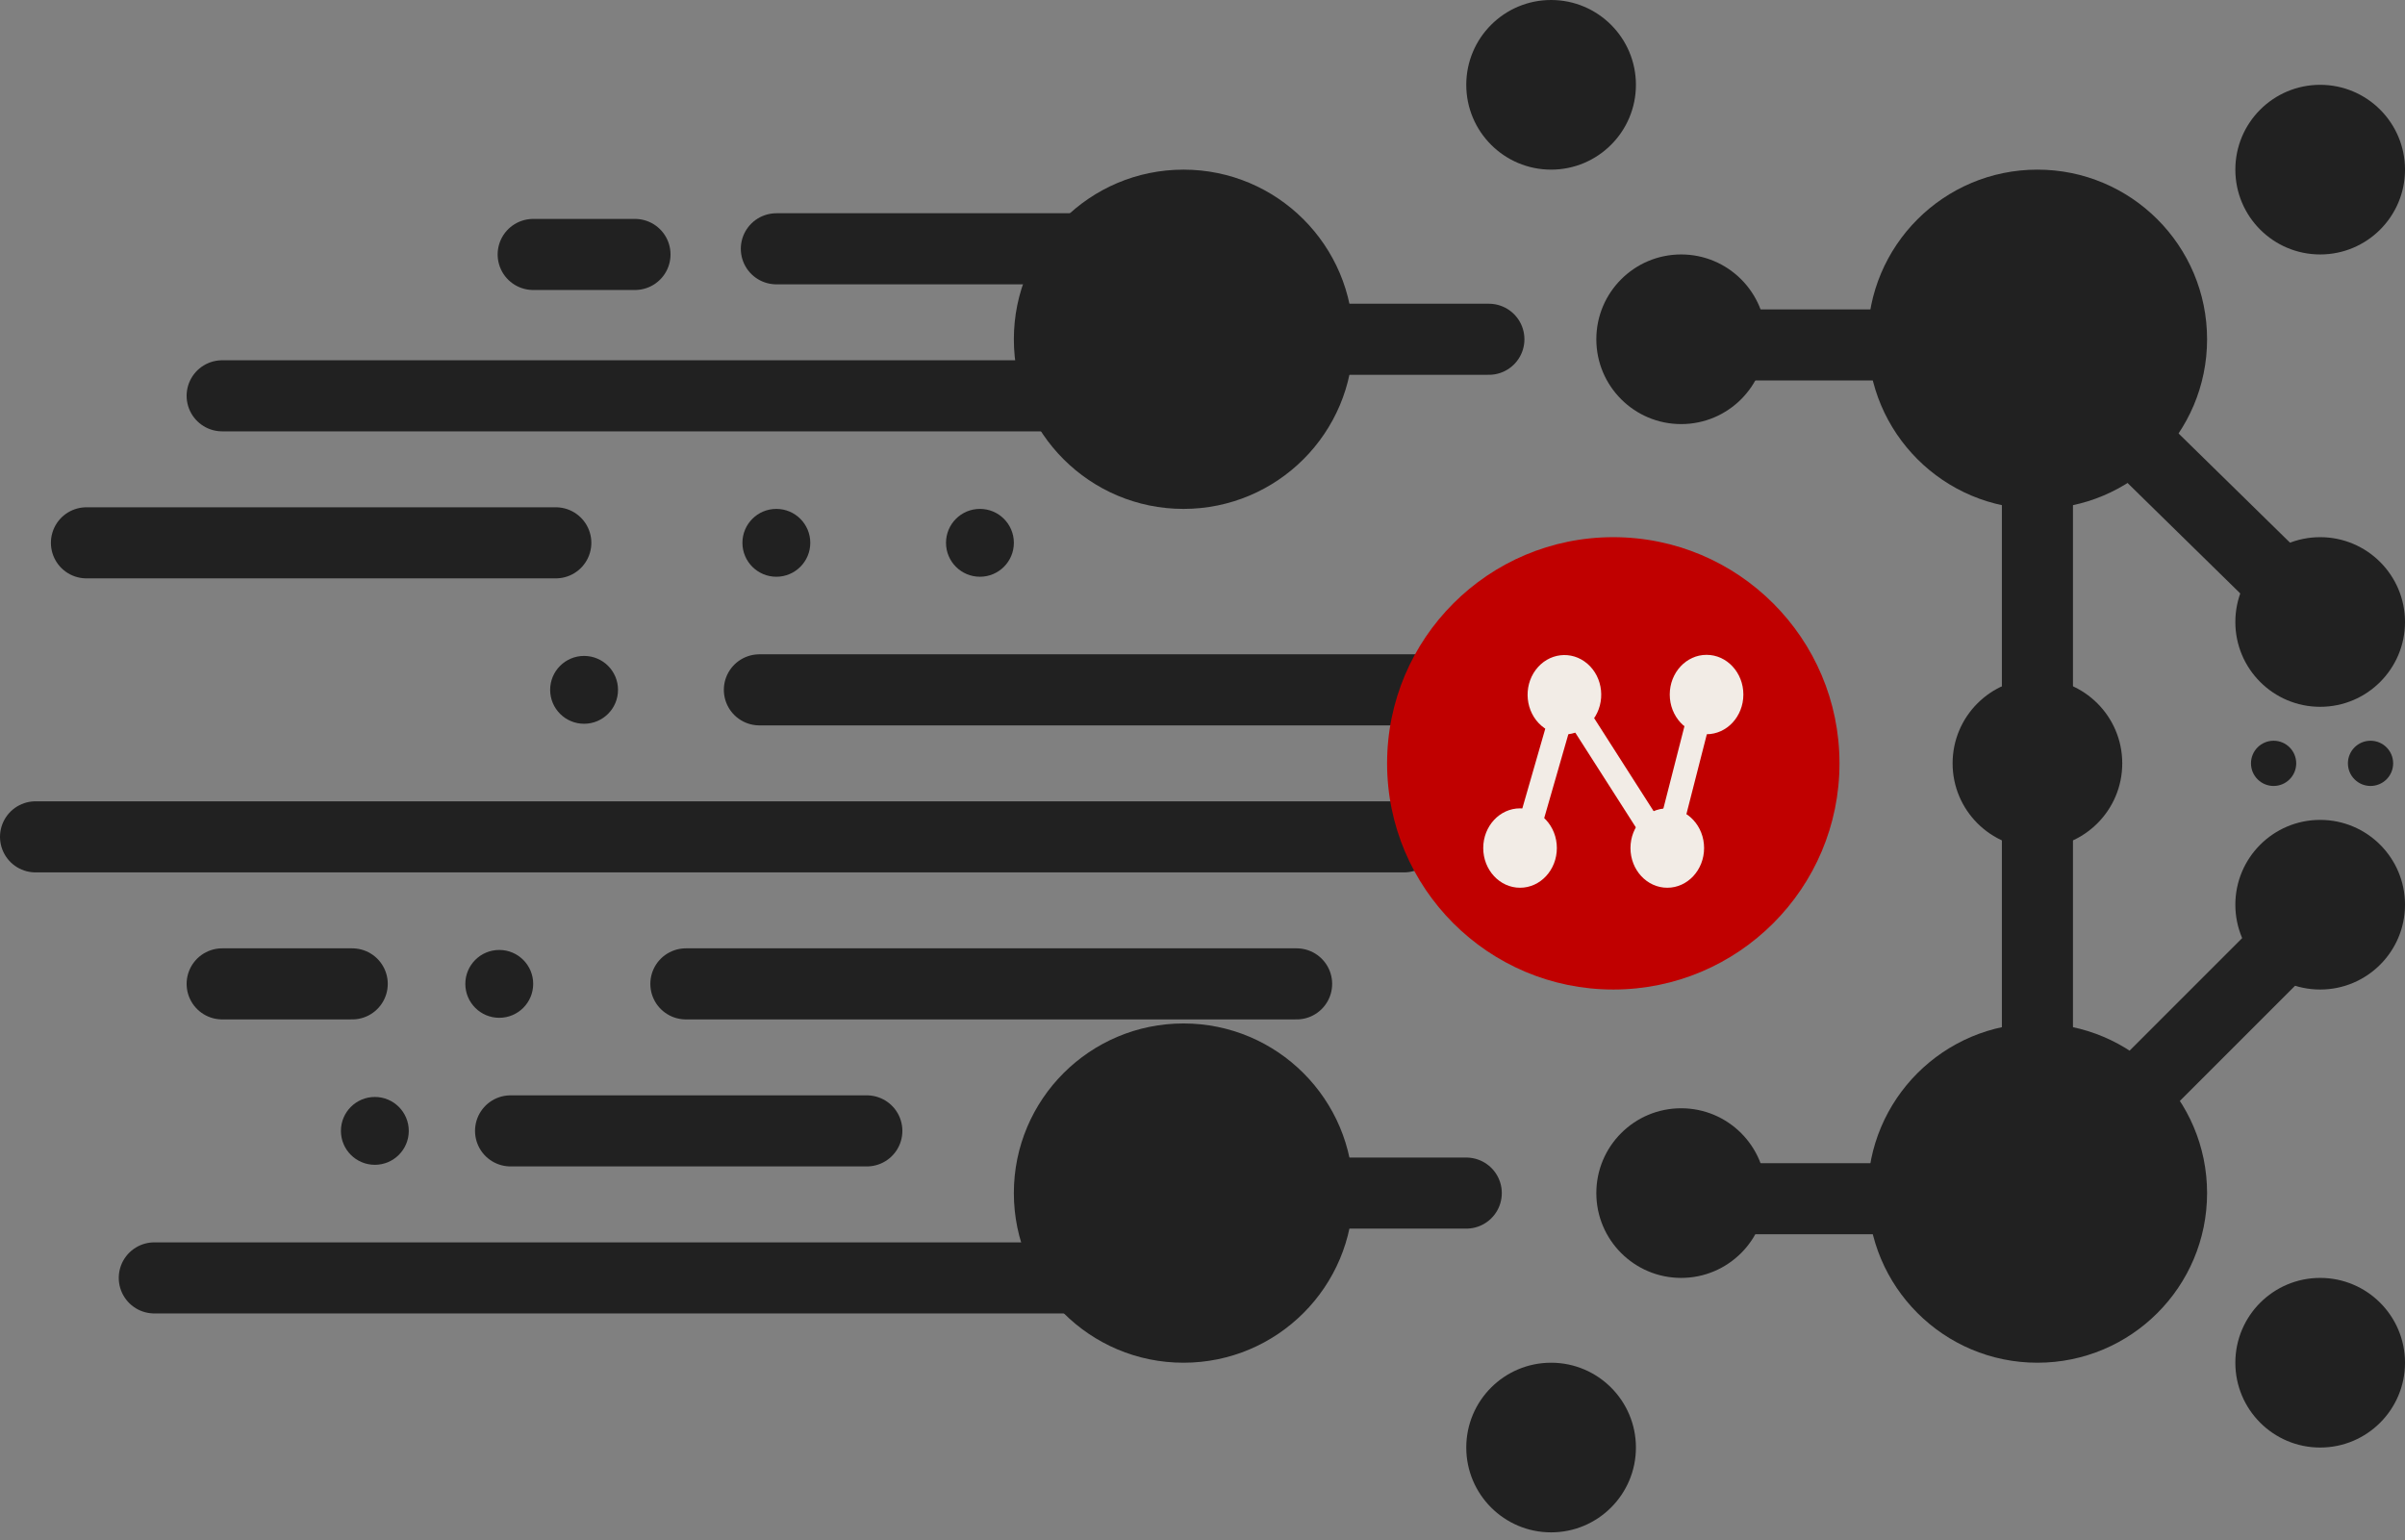 <svg width="203" height="130" viewBox="0 0 203 130" fill="none" xmlns="http://www.w3.org/2000/svg">
<rect x="0" y="0" width="203" height="130" fill="#808080" stroke="none"/>
<g id="Group 4">
<path id="Vector 14" d="M142.379 29.117H170.064" stroke="#212121" stroke-width="6" stroke-linecap="round"/>
<path id="Vector 17" d="M142.379 101.193H173.406" stroke="#212121" stroke-width="6" stroke-linecap="round"/>
<path id="Vector 18" d="M171.974 28.64V100.716" stroke="#212121" stroke-width="6" stroke-linecap="round"/>
<path id="Vector 19" d="M171.974 29.117L195.84 52.506" stroke="#212121" stroke-width="6" stroke-linecap="round"/>
<path id="Vector 20" d="M172.451 100.239L196.317 76.372" stroke="#212121" stroke-width="6" stroke-linecap="round"/>
<path id="Vector 2" d="M7.296 45.823H46.914" stroke="#212121" stroke-width="6" stroke-linecap="round"/>
<path id="Vector 3" d="M18.752 33.413H104.193" stroke="#212121" stroke-width="6" stroke-linecap="round"/>
<path id="Vector 4" d="M64.098 58.234L129.492 58.234" stroke="#212121" stroke-width="6" stroke-linecap="round"/>
<path id="Vector 5" d="M3 70.644H118.513" stroke="#212121" stroke-width="6" stroke-linecap="round"/>
<path id="Vector 6" d="M65.53 21.002H97.511" stroke="#212121" stroke-width="6" stroke-linecap="round"/>
<path id="Vector 7" d="M45.005 21.48H53.597" stroke="#212121" stroke-width="6" stroke-linecap="round"/>
<path id="Vector 8" d="M125.673 28.64H103.239" stroke="#212121" stroke-width="6" stroke-linecap="round"/>
<path id="Vector 9" d="M18.752 83.055H29.73" stroke="#212121" stroke-width="6" stroke-linecap="round"/>
<path id="Vector 10" d="M57.893 83.055H109.444" stroke="#212121" stroke-width="6" stroke-linecap="round"/>
<path id="Vector 11" d="M43.096 95.465H73.167" stroke="#212121" stroke-width="6" stroke-linecap="round"/>
<path id="Vector 12" d="M93.692 100.716L123.764 100.716" stroke="#212121" stroke-width="6" stroke-linecap="round"/>
<path id="Vector 13" d="M13.024 107.876H105.148" stroke="#212121" stroke-width="6" stroke-linecap="round"/>
<circle id="Ellipse 1" cx="65.53" cy="45.823" r="2.864" fill="#212121"/>
<circle id="Ellipse 7" cx="99.897" cy="100.716" r="14.32" fill="#212121"/>
<circle id="Ellipse 16" cx="99.897" cy="28.64" r="14.32" fill="#212121"/>
<circle id="Ellipse 17" cx="171.974" cy="28.64" r="14.32" fill="#212121"/>
<circle id="Ellipse 18" cx="171.974" cy="100.716" r="14.32" fill="#212121"/>
<circle id="Ellipse 15" cx="136.174" cy="64.439" r="19.093" fill="#C00000"/>
<circle id="Ellipse 6" cx="42.141" cy="83.055" r="2.864" fill="#212121"/>
<circle id="Ellipse 4" cx="82.714" cy="45.823" r="2.864" fill="#212121"/>
<circle id="Ellipse 27" cx="200.091" cy="64.439" r="1.909" fill="#212121"/>
<circle id="Ellipse 28" cx="191.909" cy="64.439" r="1.909" fill="#212121"/>
<circle id="Ellipse 14" cx="141.902" cy="28.64" r="7.16" fill="#212121"/>
<circle id="Ellipse 20" cx="130.924" cy="7.16" r="7.16" fill="#212121"/>
<circle id="Ellipse 22" cx="195.84" cy="14.32" r="7.16" fill="#212121"/>
<circle id="Ellipse 23" cx="195.84" cy="115.036" r="7.16" fill="#212121"/>
<circle id="Ellipse 24" cx="195.84" cy="76.372" r="7.16" fill="#212121"/>
<circle id="Ellipse 25" cx="195.84" cy="52.506" r="7.16" fill="#212121"/>
<circle id="Ellipse 21" cx="130.924" cy="122.196" r="7.16" fill="#212121"/>
<circle id="Ellipse 12" cx="171.974" cy="64.439" r="7.16" fill="#212121"/>
<circle id="Ellipse 19" cx="141.902" cy="100.716" r="7.16" fill="#212121"/>
<path id="Ellipse 3" d="M34.504 95.465C34.504 97.047 33.221 98.329 31.64 98.329C30.058 98.329 28.776 97.047 28.776 95.465C28.776 93.884 30.058 92.601 31.64 92.601C33.221 92.601 34.504 93.884 34.504 95.465Z" fill="#212121"/>
<circle id="Ellipse 2" cx="49.301" cy="58.234" r="2.864" fill="#212121"/>
<g id="Group 1">
<ellipse id="Ellipse 26" cx="3.258" cy="3.205" rx="3.258" ry="3.205" transform="matrix(-0.596 0.803 -0.757 -0.653 136.416 58.124)" fill="#F2ECE6"/>
<ellipse id="Ellipse 27_2" cx="144.046" cy="58.63" rx="3.107" ry="3.351" fill="#F2ECE6"/>
<ellipse id="Ellipse 28_2" cx="128.303" cy="71.589" rx="3.107" ry="3.351" fill="#F2ECE6"/>
<ellipse id="Ellipse 29" cx="140.731" cy="71.589" rx="3.107" ry="3.351" fill="#F2ECE6"/>
<path id="Vector 21" d="M128.51 71.812L132.239 58.853L140.524 71.812L143.838 58.853" stroke="#F2ECE6" stroke-width="2" stroke-linecap="round"/>
</g>
</g>
</svg>
